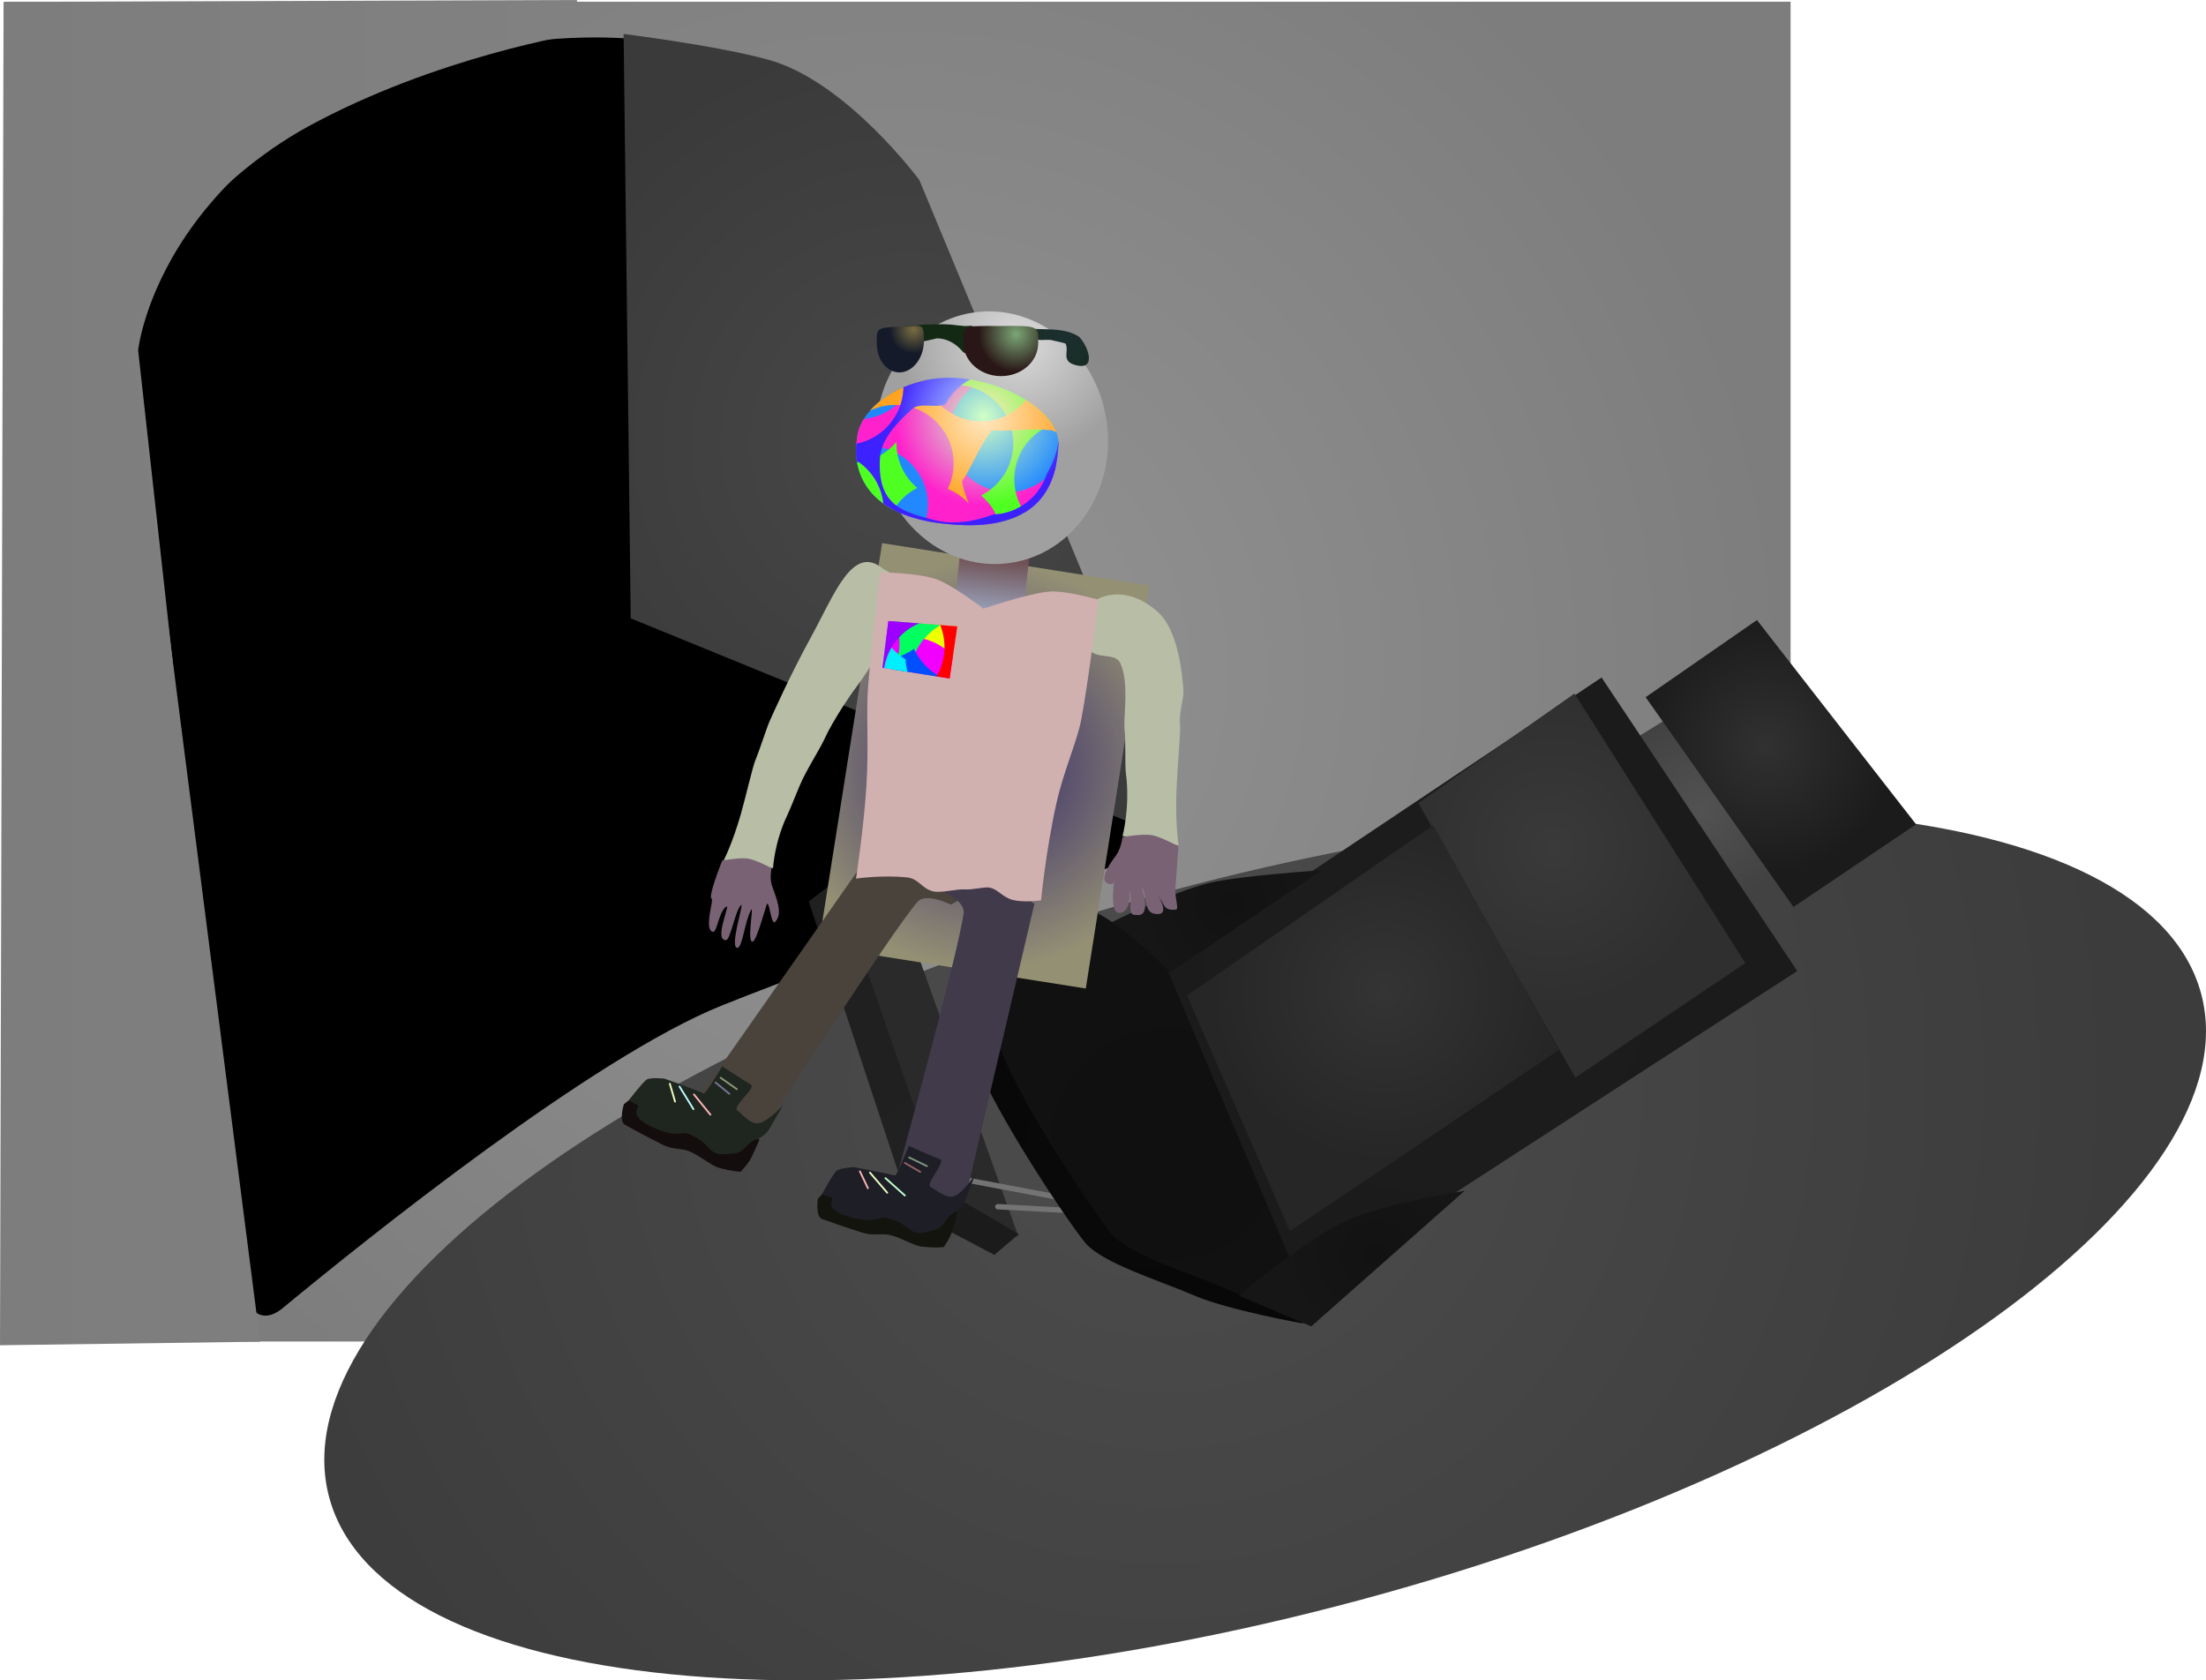<svg version="1.1" xmlns="http://www.w3.org/2000/svg" xmlns:xlink="http://www.w3.org/1999/xlink" width="619.063" height="471.58" viewBox="0,0,619.063,471.58"><defs><radialGradient cx="240" cy="180" r="250.5" gradientUnits="userSpaceOnUse" id="color-1"><stop offset="0" stop-color="#949494"/><stop offset="1" stop-color="#7d7d7d"/></radialGradient><radialGradient cx="243.512" cy="115.551" r="114.5" gradientUnits="userSpaceOnUse" id="color-2"><stop offset="0" stop-color="#484848"/><stop offset="1" stop-color="#3a3a3a"/></radialGradient><radialGradient cx="313.801" cy="294.913" r="270.531" gradientUnits="userSpaceOnUse" id="color-3"><stop offset="0" stop-color="#4d4d4d"/><stop offset="1" stop-color="#3c3c3c"/></radialGradient><radialGradient cx="228.978" cy="289.729" r="66" gradientUnits="userSpaceOnUse" id="color-4"><stop offset="0" stop-color="#2a2a2a"/><stop offset="1" stop-color="#2a2a2a"/></radialGradient><radialGradient cx="222.203" cy="294.862" r="66" gradientUnits="userSpaceOnUse" id="color-5"><stop offset="0" stop-color="#1d1d1d"/><stop offset="1" stop-color="#1b1b1b"/></radialGradient><radialGradient cx="349.583" cy="454.239" r="249.957" gradientUnits="userSpaceOnUse" id="color-6"><stop offset="0" stop-color="#222222"/><stop offset="1" stop-color="#202020"/></radialGradient><radialGradient cx="308.172" cy="315.182" r="65" gradientUnits="userSpaceOnUse" id="color-7"><stop offset="0" stop-color="#090909"/><stop offset="1" stop-color="#080808"/></radialGradient><radialGradient cx="465.651" cy="218.72" r="26.5" gradientUnits="userSpaceOnUse" id="color-8"><stop offset="0" stop-color="#525252"/><stop offset="1" stop-color="#424242"/></radialGradient><radialGradient cx="389.18" cy="263.01" r="84" gradientUnits="userSpaceOnUse" id="color-9"><stop offset="0" stop-color="#1d1d1d"/><stop offset="1" stop-color="#1b1b1b"/></radialGradient><radialGradient cx="423.823" cy="229.419" r="44.75" gradientUnits="userSpaceOnUse" id="color-10"><stop offset="0" stop-color="#3a3a3a"/><stop offset="1" stop-color="#2f2f2f"/></radialGradient><radialGradient cx="376.452" cy="269.175" r="48.5" gradientUnits="userSpaceOnUse" id="color-11"><stop offset="0" stop-color="#343434"/><stop offset="1" stop-color="#262626"/></radialGradient><radialGradient cx="333.552" cy="245.025" r="26.25" gradientUnits="userSpaceOnUse" id="color-12"><stop offset="0" stop-color="#121212"/><stop offset="1" stop-color="#161616"/></radialGradient><radialGradient cx="315.51" cy="312.649" r="65" gradientUnits="userSpaceOnUse" id="color-13"><stop offset="0" stop-color="#101010"/><stop offset="1" stop-color="#111111"/></radialGradient><radialGradient cx="483.589" cy="200.604" r="36.25" gradientUnits="userSpaceOnUse" id="color-14"><stop offset="0" stop-color="#313131"/><stop offset="1" stop-color="#1b1b1b"/></radialGradient><radialGradient cx="374.115" cy="343.702" r="26.25" gradientUnits="userSpaceOnUse" id="color-15"><stop offset="0" stop-color="#121212"/><stop offset="1" stop-color="#161616"/></radialGradient><radialGradient cx="264.138" cy="206.437" r="57.271" gradientUnits="userSpaceOnUse" id="color-16"><stop offset="0" stop-color="#33266a"/><stop offset="1" stop-color="#949074"/></radialGradient><linearGradient x1="-11.988" y1="179.285" x2="150.93" y2="179.285" gradientUnits="userSpaceOnUse" id="color-17"><stop offset="0" stop-color="#7d7d7d"/><stop offset="1" stop-color="#818181"/></linearGradient><linearGradient x1="267.282" y1="145.991" x2="265.409" y2="163.273" gradientUnits="userSpaceOnUse" id="color-18"><stop offset="0" stop-color="#694444"/><stop offset="1" stop-color="#98a1b9"/></linearGradient><radialGradient cx="273.336" cy="87.095" r="33.285" gradientUnits="userSpaceOnUse" id="color-19"><stop offset="0" stop-color="#dcdcdc"/><stop offset="1" stop-color="#a0a0a0"/></radialGradient><radialGradient cx="286.786" cy="85.922" r="25.553" gradientUnits="userSpaceOnUse" id="color-20"><stop offset="0" stop-color="#1c2f30"/><stop offset="1" stop-color="#142913"/></radialGradient><radialGradient cx="244.371" cy="84.039" r="6.726" gradientUnits="userSpaceOnUse" id="color-21"><stop offset="0" stop-color="#786c41"/><stop offset="1" stop-color="#141a29"/></radialGradient><radialGradient cx="273.167" cy="85.334" r="10.589" gradientUnits="userSpaceOnUse" id="color-22"><stop offset="0" stop-color="#7ba676"/><stop offset="1" stop-color="#291616"/></radialGradient><radialGradient cx="264.097" cy="108.482" r="25.002" gradientUnits="userSpaceOnUse" id="color-23"><stop offset="0" stop-color="#d1ffc4"/><stop offset="1" stop-color="#2188ff"/></radialGradient><radialGradient cx="264.097" cy="108.482" r="25.002" gradientUnits="userSpaceOnUse" id="color-24"><stop offset="0" stop-color="#ceffc4"/><stop offset="1" stop-color="#ff21cc"/></radialGradient><radialGradient cx="264.097" cy="108.482" r="25.002" gradientUnits="userSpaceOnUse" id="color-25"><stop offset="0" stop-color="#ffe9c4"/><stop offset="1" stop-color="#4fff21"/></radialGradient><radialGradient cx="264.097" cy="108.482" r="25.002" gradientUnits="userSpaceOnUse" id="color-26"><stop offset="0" stop-color="#ffe9c4"/><stop offset="1" stop-color="#4fff21"/></radialGradient><radialGradient cx="264.097" cy="108.482" r="25.002" gradientUnits="userSpaceOnUse" id="color-27"><stop offset="0" stop-color="#ffe9c4"/><stop offset="1" stop-color="#ffa321"/></radialGradient><radialGradient cx="264.097" cy="108.482" r="25.002" gradientUnits="userSpaceOnUse" id="color-28"><stop offset="0" stop-color="#c4f0ff"/><stop offset="1" stop-color="#3d21ff"/></radialGradient></defs><g transform="translate(11.988,8.482)"><g data-paper-data="{&quot;isPaintingLayer&quot;:true}" fill-rule="nonzero" stroke-linejoin="miter" stroke-miterlimit="10" stroke-dasharray="" stroke-dashoffset="0" style="mix-blend-mode: normal"><path d="M-10.5,368v-376h501v376z" fill="url(#color-1)" stroke="none" stroke-width="0" stroke-linecap="butt"/><path d="M55.637,350.092c-3.894,-35.123 -28.86,-260.284 -28.86,-260.284c0,0 6.135,-58.737 90.38,-83.324c88.943,-19.999 123.112,33.738 123.112,33.738c0,0 65.075,148.361 76.164,173.643c3.099,7.064 1.472,14.998 -6.005,17.453c-24.825,8.152 -82.744,27.484 -119.814,42.369c-36.1,14.495 -99.117,64.983 -123.292,84.95c-6.184,5.108 -10.697,0.368 -11.685,-8.545z" fill="#000000" stroke="none" stroke-width="NaN" stroke-linecap="butt"/><path d="M165.012,165.051l-2,-164c0,0 26.594,3.294 40.842,7.295c21.804,6.123 42.158,33.705 42.158,33.705c0,0 56.323,135.754 68.658,165.482c4.55,10.966 3.547,20.148 -2.691,17.598c-21.798,-8.911 -146.967,-60.081 -146.967,-60.081z" fill="url(#color-2)" stroke="none" stroke-width="0" stroke-linecap="butt"/><path d="M605.693,270.33c14.79,54.929 -90.81,131.12 -235.865,170.178c-145.055,39.058 -274.635,26.192 -289.426,-28.737c-14.79,-54.929 90.81,-131.12 235.865,-170.178c145.055,-39.058 274.635,-26.192 289.426,28.737z" fill="url(#color-3)" stroke="none" stroke-width="NaN" stroke-linecap="butt"/><g data-paper-data="{&quot;index&quot;:null}"><path d="M221.721,237.514l18.636,7.208l33.462,93.837l-22.259,-11.991z" fill="url(#color-4)" stroke="none" stroke-width="0" stroke-linecap="butt"/><path d="M252.453,325.264l21.462,12.595l-6.871,5.834l-22.96,-12.087z" fill="url(#color-5)" stroke="none" stroke-width="0" stroke-linecap="butt"/><path d="M243.988,332.306l-29.012,-87.798l7.587,-5.883l30.01,86.549z" data-paper-data="{&quot;index&quot;:null}" fill="url(#color-6)" stroke="none" stroke-width="0" stroke-linecap="butt"/><path d="M226.682,241.067l49.674,5.719l-37.993,0.88" fill="none" stroke="#747474" stroke-width="1.5" stroke-linecap="round"/><path d="M255.925,322.049l55.245,10.406l-43.14,-2.284" fill="none" stroke="#747474" stroke-width="1.5" stroke-linecap="round"/><path d="M261.551,288.703c-6.533,-17.094 -5.977,-42.563 -2.561,-48.303c2.176,-3.656 19.206,5.023 28.791,9.471c7.942,3.686 20.287,15.942 20.287,15.942l45.548,97.127c0,0 -20.995,-3.761 -30.444,-7.84c-9.808,-4.234 -25.98,-9.117 -30.686,-14.88c-4.673,-5.722 -24.858,-35.617 -30.935,-51.518z" fill="url(#color-7)" stroke="none" stroke-width="0" stroke-linecap="butt"/><path d="M447.246,198.564l11.475,-7.129l27.957,45.071l-12.44,8.382z" fill="url(#color-8)" stroke="none" stroke-width="0" stroke-linecap="butt"/><path d="M314.438,263.933l123.018,-82.286l54.905,82.381l-141.83,91.947z" fill="url(#color-9)" stroke="none" stroke-width="0" stroke-linecap="butt"/><path d="M386.041,216.893l43.809,-30.724l47.938,75.62l-47.685,32.13z" fill="url(#color-10)" stroke="none" stroke-width="0" stroke-linecap="butt"/><path d="M321.129,270.88l69.103,-47.767l35.257,63.063l-75.467,50.85z" fill="url(#color-11)" stroke="none" stroke-width="0" stroke-linecap="butt"/><path d="M299.119,250.741c0,0 17.843,-8.949 28.219,-11.424c8.731,-2.083 31.616,-3.571 31.616,-3.571l-43.124,29.057z" fill="url(#color-12)" stroke="none" stroke-width="0" stroke-linecap="butt"/><path d="M268.889,286.17c-6.533,-17.094 -10.412,-41.987 -6.996,-47.727c2.176,-3.656 23.641,4.446 33.226,8.895c7.942,3.686 20.287,15.942 20.287,15.942l42.23,99.362c0,0 -17.677,-5.996 -27.127,-10.075c-9.808,-4.234 -25.98,-9.117 -30.686,-14.88c-4.673,-5.722 -24.858,-35.617 -30.935,-51.518z" fill="url(#color-13)" stroke="none" stroke-width="0" stroke-linecap="butt"/><path d="M449.825,187.179l31.234,-21.649l44.659,57.331l-34.416,23.19z" fill="url(#color-14)" stroke="none" stroke-width="0" stroke-linecap="butt"/><path d="M335.688,355.124c0,0 20.547,-17.425 32.578,-22.087c10.098,-3.914 30.792,-7.346 30.792,-7.346l-43.08,38.071z" fill="url(#color-15)" stroke="none" stroke-width="0" stroke-linecap="butt"/></g><path d="M217.688,257.08l17.875,-113.139l75.025,11.853l-17.875,113.139z" fill="url(#color-16)" stroke="#ed6b00" stroke-width="0" stroke-linecap="butt"/><g><path d="M184.77,298.611l49.379,-70.489c0,0 17.697,3.358 24.526,7.089c8.08,4.414 -3.813,10.188 -3.813,10.188c0,0 -6.992,-3.565 -9.42,-0.74c-7.425,8.639 -42.851,63.688 -42.851,63.688z" data-paper-data="{&quot;index&quot;:null}" fill="#4a433c" stroke="#000000" stroke-width="0" stroke-linecap="butt"/><path d="M163.425,307.202c-1.841,-1.006 -0.34,-5.795 -0.34,-5.795c0,0 3.144,-2.519 4.363,-3.366c0.995,-0.692 4.995,-0.286 4.995,-0.286c0,0 7.035,2.316 10.229,3.719c5.398,2.37 18.467,9.856 18.467,9.856c0,0 -1.753,4.195 -2.72,5.849c-0.718,1.228 -2.565,3.184 -2.565,3.184c0,0 -2.32,-0.039 -6.234,-1.157c-2.124,-0.607 -5.564,-3.644 -8.399,-4.672c-2.252,-0.817 -4.39,-0.341 -7.239,-1.756c-4.685,-2.327 -9.236,-4.853 -10.556,-5.574z" data-paper-data="{&quot;index&quot;:null}" fill="#140d0d" stroke="#000000" stroke-width="0" stroke-linecap="butt"/><path d="M167.161,301.799c-1.841,-1.006 -2.7,-1.475 -2.7,-1.475c0,0 3.784,-4.974 5.004,-5.821c0.995,-0.691 4.995,-0.286 4.995,-0.286c0,0 7.845,2.759 11.039,4.161c0.543,0.239 5.172,-7.583 5.172,-7.583c0,0 7.023,4.542 8.005,5.05c1.825,0.944 -5.57,6.352 -3.684,7.383c1.077,0.589 3.644,4.178 6.213,3.449c2.871,-0.815 6.639,-5.137 6.639,-5.137l-3.878,6.693c0,0 -1.027,2.239 -4.094,3.216c-2.1,0.669 -3.048,3.512 -5.712,3.759c-3.873,0.358 -4.314,0.295 -5.154,-0.01c-2.412,-0.876 -2.103,-2.914 -7.45,-5.348c-2.558,-1.164 -2.895,1.354 -10.185,-1.896c-7.72,-3.441 -3.655,-5.851 -4.208,-6.153z" data-paper-data="{&quot;index&quot;:null}" fill="#1f261f" stroke="#000000" stroke-width="0" stroke-linecap="butt"/><path d="M182.757,298.668l4.613,5.675" fill="none" stroke="#ffb5b5" stroke-width="0.5" stroke-linecap="round"/><path d="M178.707,296.456l3.9,6.338" fill="none" stroke="#bffdff" stroke-width="0.5" stroke-linecap="round"/><path d="M177.452,300.678l-1.47,-5.01" fill="none" stroke="#eaffc1" stroke-width="0.5" stroke-linecap="round"/><path d="M194.79,297.179l-4.565,-3.195" fill="none" stroke="#8d967b" stroke-width="0.5" stroke-linecap="round"/><path d="M188.8,295.308l3.877,3.17" fill="none" stroke="#767796" stroke-width="0.5" stroke-linecap="round"/></g><g data-paper-data="{&quot;index&quot;:null}" stroke="#000000" stroke-width="0" stroke-linecap="butt"><path d="M303.02,226.145c0,0 2.195,-8.04 0.949,-17.608c-0.3,-2.301 -0.024,-9.611 -0.358,-11.972c-0.46,-3.246 1.422,-13.493 -1.232,-18.963c-1.915,-3.947 -9.241,0.908 -10.583,-8.104c-3.747,-6.989 8.508,-17.353 21.009,-6.362c6.227,5.475 6.977,18.851 7.273,21.463c0.362,3.197 -1.261,5.721 -0.922,10.688c0.152,2.227 -0.747,11.815 -0.98,17.691c-0.389,9.784 0.576,15.74 0.576,15.74z" fill="#b8bda6"/><path d="M317.86,241.038c-0.165,2.72 1.181,5.878 0.023,5.771c-3.642,0.365 -3.136,-1.882 -5.02,-4.266c-0.997,-1.262 4.672,6.395 -0.843,5.419c-2.98,-0.412 -2.192,-5.034 -3.458,-7.351c-0.678,-1.24 3.145,8.42 -1.638,7.674c-2.839,0.295 -1.063,-3.284 -1.884,-7.181c-0.089,-0.421 0.805,6.286 -2.788,6.629c-3.247,0.31 -1.38,-9.993 -1.413,-10.034c-0.297,-0.363 0.333,2.115 -1.195,1.951c-3.998,-0.43 -0.007,-6.018 1.476,-7.955c1.573,-2.053 1.878,-5.269 1.878,-5.269c0,0 5.507,-0.985 8.162,-0.544c2.585,0.429 7.562,3.155 7.562,3.155c0,0 -0.539,6.714 -0.86,12z" data-paper-data="{&quot;index&quot;:null}" fill="#786274"/></g><g data-paper-data="{&quot;index&quot;:null}" stroke="#000000" stroke-width="0" stroke-linecap="butt"><path d="M191.095,232.991c0,0 2.444,-4.71 4.811,-12.99c1.421,-4.974 3.307,-13.23 4.047,-15.049c1.649,-4.056 3.095,-9.021 4.277,-11.592c0.6,-1.305 5.388,-12.128 11.197,-22.726c6.927,-12.637 11.933,-26.831 20.655,-19.292c13.455,5.659 -8.585,34.092 -8.585,34.092c0,0 -5.389,7.531 -8.12,13.473c-1.27,2.763 -3.979,6.919 -6.177,11.37c-0.929,1.881 -3.322,8.081 -4.206,9.92c-3.672,7.65 -4.05,14.97 -4.05,14.97z" fill="#b8bda6"/><path d="M187.754,243.771c-1.295,-0.222 2.936,-10.746 2.936,-10.746c0,0 4.908,-0.909 7.185,-0.556c2.339,0.362 6.669,2.699 6.669,2.699c0,0 -0.629,2.77 0.12,4.918c1.281,3.676 3.079,7.708 0.938,10.111c-1.161,1.304 -1.579,-5.512 -2.354,-5.018c-0.138,0.088 -2.9,10.411 -3.99,10.611c-1.781,0.327 0.4,-10.399 -0.457,-8.923c-1.757,3.029 -2.434,10.631 -3.839,10.661c-2.366,0.05 1.939,-12.892 1.032,-12.042c-1.695,1.588 -2.99,9.784 -4.216,9.866c-3.572,0.237 1.272,-10.215 0.091,-9.435c-2.23,1.474 -2.575,7.412 -3.832,7.117c-2.555,-0.601 0.328,-9.158 -0.283,-9.263z" data-paper-data="{&quot;index&quot;:null}" fill="#786274"/></g><g><path d="M239.521,322.171c0,0 17.424,-63.101 18.915,-74.395c0.487,-3.693 -6.831,-6.529 -6.831,-6.529c0,0 -3.623,-12.714 5.053,-9.633c7.333,2.604 21.632,13.558 21.632,13.558l-19.633,83.794z" fill="#413a4a" stroke="#000000" stroke-width="0" stroke-linecap="butt"/><path d="M217.502,327.967c0,0 2.706,-2.985 3.776,-4.014c0.874,-0.84 4.887,-1.073 4.887,-1.073c0,0 7.312,1.175 10.689,2.054c5.705,1.487 19.793,6.811 19.793,6.811c0,0 -1.067,4.419 -1.761,6.205c-0.515,1.326 -2.029,3.549 -2.029,3.549c0,0 -2.297,0.329 -6.338,-0.156c-2.193,-0.263 -6.07,-2.717 -9.032,-3.285c-2.353,-0.451 -4.389,0.358 -7.426,-0.589c-4.995,-1.557 -9.888,-3.331 -11.305,-3.834c-1.977,-0.702 -1.252,-5.669 -1.252,-5.669z" data-paper-data="{&quot;index&quot;:null}" fill="#12140d" stroke="#000000" stroke-width="0" stroke-linecap="butt"/><path d="M218.689,326.68c0,0 2.95,-5.51 4.02,-6.539c0.874,-0.84 4.887,-1.073 4.887,-1.073c0,0 8.182,1.483 11.558,2.363c0.574,0.15 3.908,-8.306 3.908,-8.306c0,0 7.653,3.374 8.703,3.72c1.952,0.644 -4.495,7.154 -2.47,7.873c1.156,0.411 4.259,3.549 6.68,2.423c2.706,-1.259 5.742,-6.123 5.742,-6.123l-2.77,7.222c0,0 -0.661,2.373 -3.534,3.823c-1.967,0.992 -2.455,3.95 -5.046,4.615c-3.768,0.966 -4.213,0.973 -5.091,0.805c-2.52,-0.483 -2.537,-2.545 -8.202,-4.103c-2.709,-0.745 -2.644,1.795 -10.357,-0.261c-8.168,-2.177 -4.535,-5.199 -5.128,-5.41c-1.977,-0.702 -2.899,-1.03 -2.899,-1.03z" data-paper-data="{&quot;index&quot;:null}" fill="#1e1e26" stroke="#000000" stroke-width="0" stroke-linecap="butt"/><path d="M236.492,322.151l5.452,4.874" fill="none" stroke="#c1ffce" stroke-width="0.5" stroke-linecap="round"/><path d="M232.143,320.607l4.853,5.641" fill="none" stroke="#eaffc1" stroke-width="0.5" stroke-linecap="round"/><path d="M229.328,320.26l2.244,4.715" fill="none" stroke="#ffb5b5" stroke-width="0.5" stroke-linecap="round"/><path d="M248.138,318.777l-5.013,-2.433" fill="none" stroke="#7d967f" stroke-width="0.5" stroke-linecap="round"/><path d="M241.928,317.878l4.33,2.517" fill="none" stroke="#966262" stroke-width="0.5" stroke-linecap="round"/></g><path d="M-11.988,369.051l1,-377l160.918,-0.533l0.082,9.533c0,0 -39.47,6.291 -75.558,25.977c-26.803,14.62 -51.535,44.216 -49.362,61.142c8.79,68.486 35.921,279.882 35.921,279.882z" fill="url(#color-17)" stroke="none" stroke-width="0" stroke-linecap="butt"/><g stroke-linecap="butt"><path d="M255.753,162.226l1.873,-17.282l19.313,2.093l-1.873,17.282z" fill="url(#color-18)" stroke="#000000" stroke-width="0"/><path d="M234.217,119.118c-2.87,-19.405 9.206,-37.265 26.972,-39.892c17.766,-2.627 34.493,10.974 37.363,30.379c2.87,19.405 -9.206,37.265 -26.972,39.892c-17.766,2.627 -34.493,-10.974 -37.363,-30.379z" fill="url(#color-19)" stroke="none" stroke-width="0"/><path d="M279.935,86.886l-0.02,-0.002l-0.007,0.051l-1.566,-0.222c-0.593,-0.072 -1.072,-0.548 -1.133,-1.158c-5.116,-0.028 -10.46,0.473 -14.038,0.132c-0.512,-0.049 -1.098,0.003 -1.714,0.093c0.253,0.222 0.42,0.541 0.441,0.903c0.041,0.716 -0.507,1.329 -1.222,1.37c-0.106,0.006 -0.211,-0.001 -0.311,-0.02l-0.746,-0.122c0.186,0.197 0.368,0.401 0.547,0.612c0,0 0.836,0.993 -0.156,1.829c-0.993,0.836 -1.829,-0.156 -1.829,-0.156c-2.046,-2.438 -4.585,-3.673 -7.197,-3.735c-1.488,0.345 -2.942,0.718 -4.339,0.976c-0.881,0.423 -1.743,0.984 -2.569,1.68l-0.119,0.027l0.02,0.035l-1.199,0.687c-0.174,0.105 -0.377,0.17 -0.595,0.183c-0.716,0.041 -1.329,-0.507 -1.37,-1.222c-0.01,-0.181 0.017,-0.355 0.075,-0.514l0.53,-1.579l0.632,0.212c0.232,-0.441 0.511,-0.839 0.829,-1.199l-0.864,-0.123c-0.612,-0.075 -1.101,-0.578 -1.138,-1.215c-0.041,-0.716 0.507,-1.329 1.222,-1.37l1.572,-0.089c0.579,-0.033 1.225,-0.079 1.92,-0.13c0.925,-0.223 2.074,-0.279 3.319,-0.22c2.5,-0.133 5.2,-0.167 7.502,0.195c0.875,0.067 1.71,0.151 2.481,0.236l1.491,-0.085c0.326,-0.019 0.631,0.085 0.87,0.27c5.56,-0.478 11.235,0.367 16.967,0.614c4.161,0.179 8.912,-0.183 12.512,2.123c2.426,2.201 5.467,9.904 -1.126,7.956c-3.866,-1.143 -1.504,-3.837 -2.561,-5.97c-1.256,-0.404 -2.863,-0.706 -4.25,-1.033c-1.216,-0.03 -2.33,0.015 -2.762,0.039z" fill="url(#color-20)" stroke="none" stroke-width="0.5"/><path d="M240.765,83.182c6.475,-0.274 6.378,-1.018 6.518,3.656c0.14,4.673 -2.703,8.777 -6.351,9.164c-3.648,0.387 -6.718,-3.087 -6.858,-7.761c-0.14,-4.674 -0.214,-4.767 6.691,-5.059z" data-paper-data="{&quot;index&quot;:null}" fill="url(#color-21)" stroke="#000000" stroke-width="0"/><path d="M258.377,87.454c0.159,-5.131 0.014,-4.309 10.288,-4.446c10.956,-0.146 10.84,-0.038 10.682,5.093c-0.158,5.131 -4.981,9.146 -10.772,8.967c-5.791,-0.178 -10.357,-4.483 -10.198,-9.614z" fill="url(#color-22)" stroke="#000000" stroke-width="0"/><path d="M253.985,138.596c-30.112,-2.727 -25.502,-23.593 -25.502,-23.593c0.477,-9.49 13.732,-18.153 27.517,-17.46c13.785,0.693 29.515,9.427 29.038,18.917c-0.477,9.49 -3.848,24.86 -31.054,22.137z" data-paper-data="{&quot;index&quot;:null}" fill="url(#color-23)" stroke="#ed6b00" stroke-width="0"/><path d="M253.985,138.596c-2.263,-0.205 -4.329,-0.512 -6.217,-0.905c0.329,-1.148 0.536,-2.35 0.606,-3.593c0.514,-9.034 -6.394,-16.774 -15.428,-17.288c-1.621,-0.092 -3.2,0.055 -4.703,0.41c0.053,-1.372 0.24,-2.217 0.24,-2.217c0.102,-2.037 0.794,-4.036 1.952,-5.913c6.001,-0.579 11.126,-4.422 13.454,-9.815c3.757,-1.286 7.909,-1.944 12.111,-1.733c2.451,0.123 4.963,0.5 7.434,1.091c-5.004,2.565 -8.555,7.64 -8.898,13.66c-0.514,9.034 6.394,16.774 15.428,17.288c5.812,0.33 11.088,-2.41 14.249,-6.813c-2.006,8.678 -8.55,17.997 -30.23,15.827z" data-paper-data="{&quot;index&quot;:null}" fill="url(#color-24)" stroke="#ed6b00" stroke-width="0"/><path d="M256.001,97.542c10.888,0.547 22.989,6.111 27.36,13.101c-5.926,2.193 -10.296,7.731 -10.678,14.443c-0.216,3.791 0.875,7.354 2.882,10.25c-1.959,1.181 -4.323,2.131 -7.174,2.755c-0.949,-2.953 -2.717,-5.556 -5.05,-7.524c5.053,-2.55 8.645,-7.65 8.989,-13.707c0.514,-9.034 -6.394,-16.774 -15.428,-17.288c-5.356,-0.304 -10.257,1.999 -13.467,5.809c0.048,-1.964 -0.253,-3.861 -0.85,-5.628c4.088,-1.597 8.721,-2.447 13.416,-2.211z" data-paper-data="{&quot;index&quot;:null}" fill="url(#color-25)" stroke="#ed6b00" stroke-width="0"/><path d="M239.592,115.536c-0.127,5.144 2.147,9.825 5.825,12.927c-2.737,1.381 -5.046,3.511 -6.641,6.136c-7.056,-3.702 -9.497,-9.099 -10.248,-13.292c4.402,-0.392 8.341,-2.54 11.064,-5.771z" data-paper-data="{&quot;index&quot;:null}" fill="url(#color-26)" stroke="#ed6b00" stroke-width="0"/><path d="M258.003,126.757c0.252,1.543 0.917,3.717 1.9,6.094c-1.628,-1.779 -3.646,-3.201 -5.93,-4.127c0.926,-1.899 1.499,-4.009 1.626,-6.25c0.514,-9.034 -6.394,-16.774 -15.428,-17.288c-2.863,-0.163 -5.596,0.42 -8.01,1.579c3.483,-3.986 9.109,-7.157 15.46,-8.527c1.972,6.336 7.704,11.092 14.719,11.491c5.435,0.309 10.401,-2.067 13.607,-5.977c4.139,2.572 7.291,5.748 8.529,9.154c-0.58,-0.373 -1.166,-0.608 -1.754,-0.674c-4.587,-0.517 -9.231,0.126 -13.847,0.167c-0.754,0.007 -2.388,-0.335 -2.664,0.032c-2.919,3.882 -4.809,8.44 -7.245,12.641c-0.2,0.344 -1.005,1.439 -0.965,1.684z" data-paper-data="{&quot;index&quot;:null}" fill="url(#color-27)" stroke="#ed6b00" stroke-width="0"/><path d="M253.985,138.596c-8.493,-0.769 -14.223,-2.981 -18.075,-5.761c-0.552,-5.001 -3.373,-9.373 -7.459,-11.99c-0.315,-2.055 -0.233,-3.78 -0.122,-4.811c7.164,-1.41 12.747,-7.521 13.181,-15.147c0.013,-0.235 0.022,-0.469 0.025,-0.701c4.335,-1.874 9.364,-2.899 14.465,-2.642c1.419,0.071 2.859,0.228 4.3,0.462c-2.908,1.532 -5.311,3.918 -6.86,6.842c-2.848,1.478 -7.112,-0.625 -9.506,1.511c-4.106,3.665 -8.68,8.353 -8.993,13.848c-0.771,13.563 6.913,15.052 15.428,17.288c4.937,1.296 10.852,0.521 16.339,-1.598c7.064,-0.228 13.101,-4.974 15.119,-11.567c0.141,-0.227 0.276,-0.456 0.405,-0.686c1.25,-2.225 2.522,-5.38 2.778,-8.416c0.039,0.409 0.049,0.82 0.028,1.233c-0.477,9.49 -3.848,24.86 -31.054,22.137z" data-paper-data="{&quot;index&quot;:null}" fill="url(#color-28)" stroke="#ed6b00" stroke-width="0"/></g><g stroke-width="0" stroke-linecap="butt"><path d="M280.167,244.188c0,0 -4.746,0.744 -8.073,-0.147c-2.864,-0.768 -4.143,-3.163 -6.658,-3.458c-1.246,-0.146 -4.79,0.694 -6.559,0.542c-2.34,-0.201 -6.782,1.134 -9.171,0.508c-2.989,-0.783 -3.952,-3.556 -7.18,-3.883c-7.108,-0.72 -14.292,0.344 -14.292,0.344c0,0 2.22,-14.498 2.928,-26.283c0.687,-11.434 -0.148,-20.042 0.464,-27.747c0.692,-8.708 3.437,-31.934 3.437,-31.934c0,0 10.73,0.184 15.673,1.929c4.685,1.654 13.254,8.283 13.254,8.283c0,0 12.678,-4.345 18.522,-4.802c4.591,-0.359 13.7,2.282 13.7,2.282c0,0 -2.544,21.931 -4.768,33.623c-1.185,6.229 -4.877,14.206 -6.925,23.304c-3.014,13.39 -4.354,27.439 -4.354,27.439z" fill="#d1b0b0" stroke="#292e32"/><path d="M235.658,178.935l1.651,-13.126l19.347,1.503l-2.148,14.614z" fill="#f200ff" stroke="none"/><path d="M255.431,175.648c-2.507,-2.731 -5.95,-4.631 -9.912,-5.156c-0.957,-0.127 -1.906,-0.168 -2.839,-0.13c1.471,-1.055 2.766,-2.351 3.823,-3.839l10.153,0.789z" fill="#eeff00" stroke="none"/><path d="M238.731,179.423c0.781,-1.573 1.32,-3.299 1.563,-5.136c0.388,-2.928 -0.023,-5.777 -1.064,-8.328l12.689,0.986c-4.744,2.76 -8.068,7.735 -8.552,13.215z" fill="#00ff5f" stroke="none"/><path d="M238.595,179.401c-0.182,-1.012 -0.459,-1.996 -0.821,-2.941c2.453,-0.449 4.741,-1.45 6.708,-2.887c1.525,3.415 4.194,6.254 7.586,7.966l-13.473,-2.138z" fill="#004fff" stroke="none"/><path d="M250.837,181.344c1.06,-1.82 1.785,-3.875 2.079,-6.094c0.387,-2.921 -0.021,-5.764 -1.057,-8.311l4.797,0.373l-2.148,14.614z" fill="#ff0000" stroke="none"/><path d="M236.643,171.106c1.362,2.207 3.24,4.082 5.491,5.44c0.051,1.199 0.233,2.372 0.534,3.502l-7.01,-1.112l0.985,-7.83z" fill="#00efff" stroke="none"/><path d="M245.884,166.475c-5.028,2.152 -8.853,6.77 -9.753,12.535l-0.473,-0.075l1.651,-13.126z" fill="#9c00ff" stroke="none"/></g></g></g></svg>
